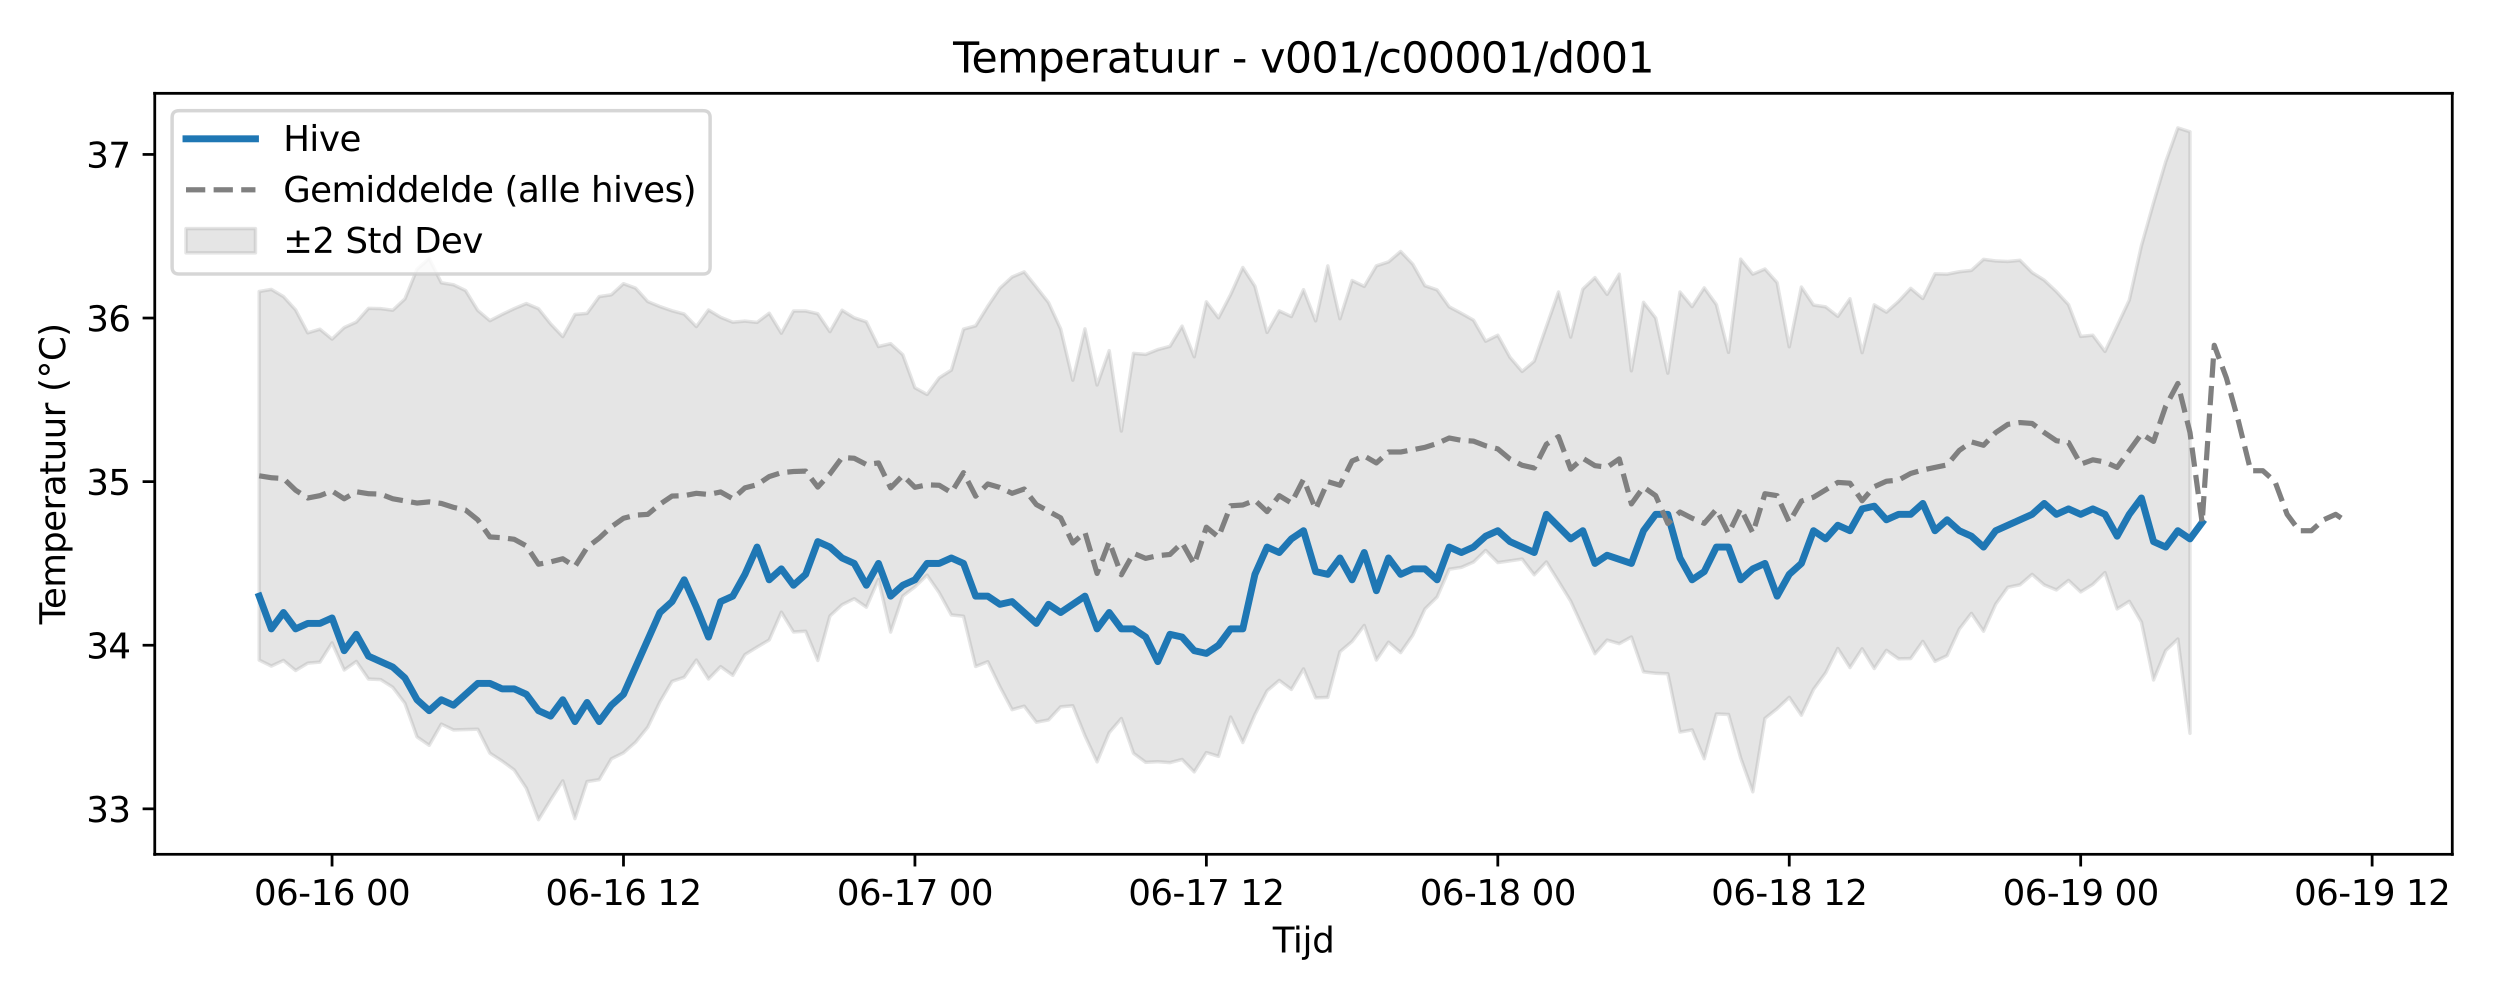 <?xml version="1.0" encoding="utf-8" standalone="no"?>
<!DOCTYPE svg PUBLIC "-//W3C//DTD SVG 1.1//EN"
  "http://www.w3.org/Graphics/SVG/1.1/DTD/svg11.dtd">
<svg xmlns:xlink="http://www.w3.org/1999/xlink" width="720pt" height="288pt" viewBox="0 0 720 288" xmlns="http://www.w3.org/2000/svg" version="1.1">
 <defs>
  <style type="text/css">*{stroke-linejoin: round; stroke-linecap: butt}</style>
 </defs>
 <g id="figure_1">
  <g id="patch_1">
   <path d="M 0 288 
L 720 288 
L 720 0 
L 0 0 
z
" style="fill: #ffffff"/>
  </g>
  <g id="axes_1">
   <g id="patch_2">
    <path d="M 44.57 246.04 
L 706.255 246.04 
L 706.255 26.88 
L 44.57 26.88 
z
" style="fill: #ffffff"/>
   </g>
   <g id="FillBetweenPolyCollection_1">
    <defs>
     <path id="mdd80bb0aed" d="M 74.647 -204.05 
L 74.647 -97.895 
L 78.144 -96.166 
L 81.641 -97.788 
L 85.138 -94.895 
L 88.636 -97.01 
L 92.133 -97.31 
L 95.63 -102.858 
L 99.128 -95.04 
L 102.625 -97.495 
L 106.122 -92.43 
L 109.619 -92.279 
L 113.117 -90.057 
L 116.614 -85.454 
L 120.111 -75.773 
L 123.608 -73.343 
L 127.106 -79.457 
L 130.603 -77.776 
L 134.1 -77.888 
L 137.598 -77.985 
L 141.095 -71.079 
L 144.592 -68.821 
L 148.089 -66.255 
L 151.587 -60.978 
L 155.084 -51.922 
L 158.581 -57.633 
L 162.079 -63.104 
L 165.576 -52.229 
L 169.073 -62.911 
L 172.57 -63.464 
L 176.068 -69.454 
L 179.565 -71.188 
L 183.062 -74.269 
L 186.56 -78.582 
L 190.057 -85.854 
L 193.554 -91.781 
L 197.051 -92.946 
L 200.549 -97.903 
L 204.046 -92.446 
L 207.543 -96.011 
L 211.04 -93.497 
L 214.538 -99.465 
L 218.035 -101.631 
L 221.532 -103.698 
L 225.03 -111.699 
L 228.527 -105.991 
L 232.024 -106.204 
L 235.521 -97.79 
L 239.019 -110.584 
L 242.516 -113.836 
L 246.013 -115.562 
L 249.511 -113.134 
L 253.008 -121.144 
L 256.505 -105.965 
L 260.002 -116.323 
L 263.5 -118.984 
L 266.997 -122.35 
L 270.494 -117.296 
L 273.991 -110.89 
L 277.489 -110.528 
L 280.986 -96.05 
L 284.483 -97.424 
L 287.981 -90.213 
L 291.478 -83.617 
L 294.975 -84.62 
L 298.472 -80.007 
L 301.97 -80.655 
L 305.467 -84.431 
L 308.964 -84.738 
L 312.462 -76.118 
L 315.959 -68.577 
L 319.456 -77.007 
L 322.953 -81.068 
L 326.451 -71.059 
L 329.948 -68.45 
L 333.445 -68.63 
L 336.942 -68.365 
L 340.44 -69.277 
L 343.937 -65.693 
L 347.434 -71.253 
L 350.932 -70.174 
L 354.429 -81.484 
L 357.926 -74.155 
L 361.423 -82.25 
L 364.921 -89.048 
L 368.418 -92.042 
L 371.915 -89.441 
L 375.413 -95.351 
L 378.91 -87.024 
L 382.407 -87.152 
L 385.904 -100.289 
L 389.402 -103.258 
L 392.899 -107.873 
L 396.396 -97.907 
L 399.894 -103.053 
L 403.391 -100.043 
L 406.888 -105.077 
L 410.385 -112.617 
L 413.883 -116.047 
L 417.38 -124.074 
L 420.877 -124.601 
L 424.374 -126.127 
L 427.872 -129.49 
L 431.369 -125.969 
L 434.866 -126.474 
L 438.364 -126.981 
L 441.861 -122.456 
L 445.358 -126.159 
L 448.855 -120.579 
L 452.353 -114.89 
L 455.85 -107.301 
L 459.347 -99.723 
L 462.845 -103.654 
L 466.342 -102.623 
L 469.839 -104.555 
L 473.336 -94.506 
L 476.834 -94.09 
L 480.331 -93.967 
L 483.828 -77.174 
L 487.325 -77.79 
L 490.823 -69.475 
L 494.32 -82.376 
L 497.817 -82.233 
L 501.315 -69.724 
L 504.812 -59.954 
L 508.309 -81.096 
L 511.806 -83.89 
L 515.304 -87.165 
L 518.801 -82.025 
L 522.298 -89.455 
L 525.796 -94.241 
L 529.293 -101.241 
L 532.79 -95.729 
L 536.287 -101.15 
L 539.785 -95.456 
L 543.282 -100.703 
L 546.779 -98.262 
L 550.276 -98.332 
L 553.774 -103.283 
L 557.271 -97.525 
L 560.768 -99.179 
L 564.266 -106.788 
L 567.763 -111.343 
L 571.26 -106.208 
L 574.757 -113.999 
L 578.255 -118.864 
L 581.752 -119.57 
L 585.249 -122.579 
L 588.747 -119.539 
L 592.244 -118.104 
L 595.741 -120.842 
L 599.238 -117.523 
L 602.736 -119.689 
L 606.233 -123.096 
L 609.73 -112.624 
L 613.228 -114.817 
L 616.725 -108.846 
L 620.222 -92.158 
L 623.719 -100.633 
L 627.217 -103.962 
L 630.714 -76.802 
L 630.714 -250.048 
L 630.714 -250.048 
L 627.217 -251.158 
L 623.719 -241.399 
L 620.222 -229.588 
L 616.725 -217.218 
L 613.228 -201.563 
L 609.73 -194.123 
L 606.233 -186.792 
L 602.736 -191.455 
L 599.238 -191.108 
L 595.741 -200.249 
L 592.244 -204.034 
L 588.747 -207.31 
L 585.249 -209.506 
L 581.752 -213.039 
L 578.255 -212.698 
L 574.757 -212.851 
L 571.26 -213.313 
L 567.763 -210.123 
L 564.266 -209.741 
L 560.768 -209.049 
L 557.271 -209.132 
L 553.774 -202.028 
L 550.276 -204.96 
L 546.779 -201.216 
L 543.282 -198.101 
L 539.785 -200.208 
L 536.287 -186.436 
L 532.79 -201.953 
L 529.293 -196.89 
L 525.796 -199.628 
L 522.298 -200.15 
L 518.801 -205.337 
L 515.304 -188.119 
L 511.806 -206.613 
L 508.309 -210.529 
L 504.812 -209.047 
L 501.315 -213.375 
L 497.817 -186.506 
L 494.32 -200.274 
L 490.823 -205.098 
L 487.325 -199.699 
L 483.828 -203.905 
L 480.331 -180.531 
L 476.834 -196.412 
L 473.336 -200.933 
L 469.839 -181.199 
L 466.342 -209.044 
L 462.845 -203.228 
L 459.347 -208.056 
L 455.85 -204.741 
L 452.353 -190.915 
L 448.855 -203.915 
L 445.358 -193.96 
L 441.861 -183.977 
L 438.364 -181.022 
L 434.866 -185.119 
L 431.369 -191.457 
L 427.872 -189.731 
L 424.374 -195.787 
L 420.877 -197.761 
L 417.38 -199.635 
L 413.883 -204.52 
L 410.385 -205.707 
L 406.888 -211.901 
L 403.391 -215.589 
L 399.894 -212.578 
L 396.396 -211.443 
L 392.899 -205.515 
L 389.402 -207.213 
L 385.904 -196.197 
L 382.407 -211.428 
L 378.91 -195.588 
L 375.413 -204.575 
L 371.915 -196.836 
L 368.418 -198.461 
L 364.921 -192.256 
L 361.423 -205.561 
L 357.926 -210.963 
L 354.429 -203.185 
L 350.932 -196.471 
L 347.434 -201.077 
L 343.937 -185.247 
L 340.44 -194.078 
L 336.942 -188.259 
L 333.445 -187.321 
L 329.948 -185.93 
L 326.451 -186.238 
L 322.953 -163.851 
L 319.456 -187.021 
L 315.959 -177.128 
L 312.462 -193.295 
L 308.964 -178.504 
L 305.467 -193.283 
L 301.97 -200.874 
L 298.472 -205.335 
L 294.975 -209.697 
L 291.478 -208.232 
L 287.981 -205.002 
L 284.483 -199.81 
L 280.986 -194.154 
L 277.489 -193.212 
L 273.991 -181.408 
L 270.494 -179.19 
L 266.997 -174.398 
L 263.5 -176.324 
L 260.002 -185.847 
L 256.505 -189.025 
L 253.008 -188.205 
L 249.511 -195.318 
L 246.013 -196.48 
L 242.516 -198.654 
L 239.019 -192.483 
L 235.521 -197.649 
L 232.024 -198.434 
L 228.527 -198.422 
L 225.03 -192.042 
L 221.532 -197.799 
L 218.035 -195.154 
L 214.538 -195.525 
L 211.04 -195.211 
L 207.543 -196.624 
L 204.046 -198.73 
L 200.549 -193.946 
L 197.051 -197.557 
L 193.554 -198.497 
L 190.057 -199.712 
L 186.56 -201.152 
L 183.062 -205.015 
L 179.565 -206.302 
L 176.068 -203.1 
L 172.57 -202.583 
L 169.073 -197.752 
L 165.576 -197.44 
L 162.079 -191.052 
L 158.581 -194.728 
L 155.084 -199.093 
L 151.587 -200.582 
L 148.089 -199.119 
L 144.592 -197.451 
L 141.095 -195.641 
L 137.598 -198.607 
L 134.1 -204.313 
L 130.603 -205.996 
L 127.106 -206.558 
L 123.608 -213.57 
L 120.111 -210.467 
L 116.614 -201.907 
L 113.117 -198.651 
L 109.619 -199.121 
L 106.122 -199.195 
L 102.625 -195.252 
L 99.128 -193.668 
L 95.63 -190.337 
L 92.133 -193.193 
L 88.636 -192.146 
L 85.138 -198.749 
L 81.641 -202.587 
L 78.144 -204.657 
L 74.647 -204.05 
z
" style="stroke: #808080; stroke-opacity: 0.2"/>
    </defs>
    <g clip-path="url(#p59f4417726)">
     <use xlink:href="#mdd80bb0aed" x="0" y="288" style="fill: #808080; fill-opacity: 0.2; stroke: #808080; stroke-opacity: 0.2"/>
    </g>
   </g>
   <g id="matplotlib.axis_1">
    <g id="xtick_1">
     <g id="line2d_1">
      <defs>
       <path id="mb3bd79bd5a" d="M 0 0 
L 0 3.5 
" style="stroke: #000000; stroke-width: 0.8"/>
      </defs>
      <g>
       <use xlink:href="#mb3bd79bd5a" x="95.63" y="246.04" style="stroke: #000000; stroke-width: 0.8"/>
      </g>
     </g>
     <g id="text_1">
      <!-- 06-16 00 -->
      <g transform="translate(73.15 260.638) scale(0.1 -0.1)">
       <defs>
        <path id="DejaVuSans-30" d="M 2034 4250 
Q 1547 4250 1301 3770 
Q 1056 3291 1056 2328 
Q 1056 1369 1301 889 
Q 1547 409 2034 409 
Q 2525 409 2770 889 
Q 3016 1369 3016 2328 
Q 3016 3291 2770 3770 
Q 2525 4250 2034 4250 
z
M 2034 4750 
Q 2819 4750 3233 4129 
Q 3647 3509 3647 2328 
Q 3647 1150 3233 529 
Q 2819 -91 2034 -91 
Q 1250 -91 836 529 
Q 422 1150 422 2328 
Q 422 3509 836 4129 
Q 1250 4750 2034 4750 
z
" transform="scale(0.016)"/>
        <path id="DejaVuSans-36" d="M 2113 2584 
Q 1688 2584 1439 2293 
Q 1191 2003 1191 1497 
Q 1191 994 1439 701 
Q 1688 409 2113 409 
Q 2538 409 2786 701 
Q 3034 994 3034 1497 
Q 3034 2003 2786 2293 
Q 2538 2584 2113 2584 
z
M 3366 4563 
L 3366 3988 
Q 3128 4100 2886 4159 
Q 2644 4219 2406 4219 
Q 1781 4219 1451 3797 
Q 1122 3375 1075 2522 
Q 1259 2794 1537 2939 
Q 1816 3084 2150 3084 
Q 2853 3084 3261 2657 
Q 3669 2231 3669 1497 
Q 3669 778 3244 343 
Q 2819 -91 2113 -91 
Q 1303 -91 875 529 
Q 447 1150 447 2328 
Q 447 3434 972 4092 
Q 1497 4750 2381 4750 
Q 2619 4750 2861 4703 
Q 3103 4656 3366 4563 
z
" transform="scale(0.016)"/>
        <path id="DejaVuSans-2d" d="M 313 2009 
L 1997 2009 
L 1997 1497 
L 313 1497 
L 313 2009 
z
" transform="scale(0.016)"/>
        <path id="DejaVuSans-31" d="M 794 531 
L 1825 531 
L 1825 4091 
L 703 3866 
L 703 4441 
L 1819 4666 
L 2450 4666 
L 2450 531 
L 3481 531 
L 3481 0 
L 794 0 
L 794 531 
z
" transform="scale(0.016)"/>
        <path id="DejaVuSans-20" transform="scale(0.016)"/>
       </defs>
       <use xlink:href="#DejaVuSans-30"/>
       <use xlink:href="#DejaVuSans-36" transform="translate(63.623 0)"/>
       <use xlink:href="#DejaVuSans-2d" transform="translate(127.246 0)"/>
       <use xlink:href="#DejaVuSans-31" transform="translate(163.33 0)"/>
       <use xlink:href="#DejaVuSans-36" transform="translate(226.953 0)"/>
       <use xlink:href="#DejaVuSans-20" transform="translate(290.576 0)"/>
       <use xlink:href="#DejaVuSans-30" transform="translate(322.363 0)"/>
       <use xlink:href="#DejaVuSans-30" transform="translate(385.986 0)"/>
      </g>
     </g>
    </g>
    <g id="xtick_2">
     <g id="line2d_2">
      <g>
       <use xlink:href="#mb3bd79bd5a" x="179.565" y="246.04" style="stroke: #000000; stroke-width: 0.8"/>
      </g>
     </g>
     <g id="text_2">
      <!-- 06-16 12 -->
      <g transform="translate(157.084 260.638) scale(0.1 -0.1)">
       <defs>
        <path id="DejaVuSans-32" d="M 1228 531 
L 3431 531 
L 3431 0 
L 469 0 
L 469 531 
Q 828 903 1448 1529 
Q 2069 2156 2228 2338 
Q 2531 2678 2651 2914 
Q 2772 3150 2772 3378 
Q 2772 3750 2511 3984 
Q 2250 4219 1831 4219 
Q 1534 4219 1204 4116 
Q 875 4013 500 3803 
L 500 4441 
Q 881 4594 1212 4672 
Q 1544 4750 1819 4750 
Q 2544 4750 2975 4387 
Q 3406 4025 3406 3419 
Q 3406 3131 3298 2873 
Q 3191 2616 2906 2266 
Q 2828 2175 2409 1742 
Q 1991 1309 1228 531 
z
" transform="scale(0.016)"/>
       </defs>
       <use xlink:href="#DejaVuSans-30"/>
       <use xlink:href="#DejaVuSans-36" transform="translate(63.623 0)"/>
       <use xlink:href="#DejaVuSans-2d" transform="translate(127.246 0)"/>
       <use xlink:href="#DejaVuSans-31" transform="translate(163.33 0)"/>
       <use xlink:href="#DejaVuSans-36" transform="translate(226.953 0)"/>
       <use xlink:href="#DejaVuSans-20" transform="translate(290.576 0)"/>
       <use xlink:href="#DejaVuSans-31" transform="translate(322.363 0)"/>
       <use xlink:href="#DejaVuSans-32" transform="translate(385.986 0)"/>
      </g>
     </g>
    </g>
    <g id="xtick_3">
     <g id="line2d_3">
      <g>
       <use xlink:href="#mb3bd79bd5a" x="263.5" y="246.04" style="stroke: #000000; stroke-width: 0.8"/>
      </g>
     </g>
     <g id="text_3">
      <!-- 06-17 00 -->
      <g transform="translate(241.019 260.638) scale(0.1 -0.1)">
       <defs>
        <path id="DejaVuSans-37" d="M 525 4666 
L 3525 4666 
L 3525 4397 
L 1831 0 
L 1172 0 
L 2766 4134 
L 525 4134 
L 525 4666 
z
" transform="scale(0.016)"/>
       </defs>
       <use xlink:href="#DejaVuSans-30"/>
       <use xlink:href="#DejaVuSans-36" transform="translate(63.623 0)"/>
       <use xlink:href="#DejaVuSans-2d" transform="translate(127.246 0)"/>
       <use xlink:href="#DejaVuSans-31" transform="translate(163.33 0)"/>
       <use xlink:href="#DejaVuSans-37" transform="translate(226.953 0)"/>
       <use xlink:href="#DejaVuSans-20" transform="translate(290.576 0)"/>
       <use xlink:href="#DejaVuSans-30" transform="translate(322.363 0)"/>
       <use xlink:href="#DejaVuSans-30" transform="translate(385.986 0)"/>
      </g>
     </g>
    </g>
    <g id="xtick_4">
     <g id="line2d_4">
      <g>
       <use xlink:href="#mb3bd79bd5a" x="347.434" y="246.04" style="stroke: #000000; stroke-width: 0.8"/>
      </g>
     </g>
     <g id="text_4">
      <!-- 06-17 12 -->
      <g transform="translate(324.954 260.638) scale(0.1 -0.1)">
       <use xlink:href="#DejaVuSans-30"/>
       <use xlink:href="#DejaVuSans-36" transform="translate(63.623 0)"/>
       <use xlink:href="#DejaVuSans-2d" transform="translate(127.246 0)"/>
       <use xlink:href="#DejaVuSans-31" transform="translate(163.33 0)"/>
       <use xlink:href="#DejaVuSans-37" transform="translate(226.953 0)"/>
       <use xlink:href="#DejaVuSans-20" transform="translate(290.576 0)"/>
       <use xlink:href="#DejaVuSans-31" transform="translate(322.363 0)"/>
       <use xlink:href="#DejaVuSans-32" transform="translate(385.986 0)"/>
      </g>
     </g>
    </g>
    <g id="xtick_5">
     <g id="line2d_5">
      <g>
       <use xlink:href="#mb3bd79bd5a" x="431.369" y="246.04" style="stroke: #000000; stroke-width: 0.8"/>
      </g>
     </g>
     <g id="text_5">
      <!-- 06-18 00 -->
      <g transform="translate(408.889 260.638) scale(0.1 -0.1)">
       <defs>
        <path id="DejaVuSans-38" d="M 2034 2216 
Q 1584 2216 1326 1975 
Q 1069 1734 1069 1313 
Q 1069 891 1326 650 
Q 1584 409 2034 409 
Q 2484 409 2743 651 
Q 3003 894 3003 1313 
Q 3003 1734 2745 1975 
Q 2488 2216 2034 2216 
z
M 1403 2484 
Q 997 2584 770 2862 
Q 544 3141 544 3541 
Q 544 4100 942 4425 
Q 1341 4750 2034 4750 
Q 2731 4750 3128 4425 
Q 3525 4100 3525 3541 
Q 3525 3141 3298 2862 
Q 3072 2584 2669 2484 
Q 3125 2378 3379 2068 
Q 3634 1759 3634 1313 
Q 3634 634 3220 271 
Q 2806 -91 2034 -91 
Q 1263 -91 848 271 
Q 434 634 434 1313 
Q 434 1759 690 2068 
Q 947 2378 1403 2484 
z
M 1172 3481 
Q 1172 3119 1398 2916 
Q 1625 2713 2034 2713 
Q 2441 2713 2670 2916 
Q 2900 3119 2900 3481 
Q 2900 3844 2670 4047 
Q 2441 4250 2034 4250 
Q 1625 4250 1398 4047 
Q 1172 3844 1172 3481 
z
" transform="scale(0.016)"/>
       </defs>
       <use xlink:href="#DejaVuSans-30"/>
       <use xlink:href="#DejaVuSans-36" transform="translate(63.623 0)"/>
       <use xlink:href="#DejaVuSans-2d" transform="translate(127.246 0)"/>
       <use xlink:href="#DejaVuSans-31" transform="translate(163.33 0)"/>
       <use xlink:href="#DejaVuSans-38" transform="translate(226.953 0)"/>
       <use xlink:href="#DejaVuSans-20" transform="translate(290.576 0)"/>
       <use xlink:href="#DejaVuSans-30" transform="translate(322.363 0)"/>
       <use xlink:href="#DejaVuSans-30" transform="translate(385.986 0)"/>
      </g>
     </g>
    </g>
    <g id="xtick_6">
     <g id="line2d_6">
      <g>
       <use xlink:href="#mb3bd79bd5a" x="515.304" y="246.04" style="stroke: #000000; stroke-width: 0.8"/>
      </g>
     </g>
     <g id="text_6">
      <!-- 06-18 12 -->
      <g transform="translate(492.823 260.638) scale(0.1 -0.1)">
       <use xlink:href="#DejaVuSans-30"/>
       <use xlink:href="#DejaVuSans-36" transform="translate(63.623 0)"/>
       <use xlink:href="#DejaVuSans-2d" transform="translate(127.246 0)"/>
       <use xlink:href="#DejaVuSans-31" transform="translate(163.33 0)"/>
       <use xlink:href="#DejaVuSans-38" transform="translate(226.953 0)"/>
       <use xlink:href="#DejaVuSans-20" transform="translate(290.576 0)"/>
       <use xlink:href="#DejaVuSans-31" transform="translate(322.363 0)"/>
       <use xlink:href="#DejaVuSans-32" transform="translate(385.986 0)"/>
      </g>
     </g>
    </g>
    <g id="xtick_7">
     <g id="line2d_7">
      <g>
       <use xlink:href="#mb3bd79bd5a" x="599.238" y="246.04" style="stroke: #000000; stroke-width: 0.8"/>
      </g>
     </g>
     <g id="text_7">
      <!-- 06-19 00 -->
      <g transform="translate(576.758 260.638) scale(0.1 -0.1)">
       <defs>
        <path id="DejaVuSans-39" d="M 703 97 
L 703 672 
Q 941 559 1184 500 
Q 1428 441 1663 441 
Q 2288 441 2617 861 
Q 2947 1281 2994 2138 
Q 2813 1869 2534 1725 
Q 2256 1581 1919 1581 
Q 1219 1581 811 2004 
Q 403 2428 403 3163 
Q 403 3881 828 4315 
Q 1253 4750 1959 4750 
Q 2769 4750 3195 4129 
Q 3622 3509 3622 2328 
Q 3622 1225 3098 567 
Q 2575 -91 1691 -91 
Q 1453 -91 1209 -44 
Q 966 3 703 97 
z
M 1959 2075 
Q 2384 2075 2632 2365 
Q 2881 2656 2881 3163 
Q 2881 3666 2632 3958 
Q 2384 4250 1959 4250 
Q 1534 4250 1286 3958 
Q 1038 3666 1038 3163 
Q 1038 2656 1286 2365 
Q 1534 2075 1959 2075 
z
" transform="scale(0.016)"/>
       </defs>
       <use xlink:href="#DejaVuSans-30"/>
       <use xlink:href="#DejaVuSans-36" transform="translate(63.623 0)"/>
       <use xlink:href="#DejaVuSans-2d" transform="translate(127.246 0)"/>
       <use xlink:href="#DejaVuSans-31" transform="translate(163.33 0)"/>
       <use xlink:href="#DejaVuSans-39" transform="translate(226.953 0)"/>
       <use xlink:href="#DejaVuSans-20" transform="translate(290.576 0)"/>
       <use xlink:href="#DejaVuSans-30" transform="translate(322.363 0)"/>
       <use xlink:href="#DejaVuSans-30" transform="translate(385.986 0)"/>
      </g>
     </g>
    </g>
    <g id="xtick_8">
     <g id="line2d_8">
      <g>
       <use xlink:href="#mb3bd79bd5a" x="683.173" y="246.04" style="stroke: #000000; stroke-width: 0.8"/>
      </g>
     </g>
     <g id="text_8">
      <!-- 06-19 12 -->
      <g transform="translate(660.693 260.638) scale(0.1 -0.1)">
       <use xlink:href="#DejaVuSans-30"/>
       <use xlink:href="#DejaVuSans-36" transform="translate(63.623 0)"/>
       <use xlink:href="#DejaVuSans-2d" transform="translate(127.246 0)"/>
       <use xlink:href="#DejaVuSans-31" transform="translate(163.33 0)"/>
       <use xlink:href="#DejaVuSans-39" transform="translate(226.953 0)"/>
       <use xlink:href="#DejaVuSans-20" transform="translate(290.576 0)"/>
       <use xlink:href="#DejaVuSans-31" transform="translate(322.363 0)"/>
       <use xlink:href="#DejaVuSans-32" transform="translate(385.986 0)"/>
      </g>
     </g>
    </g>
    <g id="text_9">
     <!-- Tijd -->
     <g transform="translate(366.563 274.317) scale(0.1 -0.1)">
      <defs>
       <path id="DejaVuSans-54" d="M -19 4666 
L 3928 4666 
L 3928 4134 
L 2272 4134 
L 2272 0 
L 1638 0 
L 1638 4134 
L -19 4134 
L -19 4666 
z
" transform="scale(0.016)"/>
       <path id="DejaVuSans-69" d="M 603 3500 
L 1178 3500 
L 1178 0 
L 603 0 
L 603 3500 
z
M 603 4863 
L 1178 4863 
L 1178 4134 
L 603 4134 
L 603 4863 
z
" transform="scale(0.016)"/>
       <path id="DejaVuSans-6a" d="M 603 3500 
L 1178 3500 
L 1178 -63 
Q 1178 -731 923 -1031 
Q 669 -1331 103 -1331 
L -116 -1331 
L -116 -844 
L 38 -844 
Q 366 -844 484 -692 
Q 603 -541 603 -63 
L 603 3500 
z
M 603 4863 
L 1178 4863 
L 1178 4134 
L 603 4134 
L 603 4863 
z
" transform="scale(0.016)"/>
       <path id="DejaVuSans-64" d="M 2906 2969 
L 2906 4863 
L 3481 4863 
L 3481 0 
L 2906 0 
L 2906 525 
Q 2725 213 2448 61 
Q 2172 -91 1784 -91 
Q 1150 -91 751 415 
Q 353 922 353 1747 
Q 353 2572 751 3078 
Q 1150 3584 1784 3584 
Q 2172 3584 2448 3432 
Q 2725 3281 2906 2969 
z
M 947 1747 
Q 947 1113 1208 752 
Q 1469 391 1925 391 
Q 2381 391 2643 752 
Q 2906 1113 2906 1747 
Q 2906 2381 2643 2742 
Q 2381 3103 1925 3103 
Q 1469 3103 1208 2742 
Q 947 2381 947 1747 
z
" transform="scale(0.016)"/>
      </defs>
      <use xlink:href="#DejaVuSans-54"/>
      <use xlink:href="#DejaVuSans-69" transform="translate(57.959 0)"/>
      <use xlink:href="#DejaVuSans-6a" transform="translate(85.742 0)"/>
      <use xlink:href="#DejaVuSans-64" transform="translate(113.525 0)"/>
     </g>
    </g>
   </g>
   <g id="matplotlib.axis_2">
    <g id="ytick_1">
     <g id="line2d_9">
      <defs>
       <path id="m4764301c9f" d="M 0 0 
L -3.5 0 
" style="stroke: #000000; stroke-width: 0.8"/>
      </defs>
      <g>
       <use xlink:href="#m4764301c9f" x="44.57" y="232.943" style="stroke: #000000; stroke-width: 0.8"/>
      </g>
     </g>
     <g id="text_10">
      <!-- 33 -->
      <g transform="translate(24.845 236.742) scale(0.1 -0.1)">
       <defs>
        <path id="DejaVuSans-33" d="M 2597 2516 
Q 3050 2419 3304 2112 
Q 3559 1806 3559 1356 
Q 3559 666 3084 287 
Q 2609 -91 1734 -91 
Q 1441 -91 1130 -33 
Q 819 25 488 141 
L 488 750 
Q 750 597 1062 519 
Q 1375 441 1716 441 
Q 2309 441 2620 675 
Q 2931 909 2931 1356 
Q 2931 1769 2642 2001 
Q 2353 2234 1838 2234 
L 1294 2234 
L 1294 2753 
L 1863 2753 
Q 2328 2753 2575 2939 
Q 2822 3125 2822 3475 
Q 2822 3834 2567 4026 
Q 2313 4219 1838 4219 
Q 1578 4219 1281 4162 
Q 984 4106 628 3988 
L 628 4550 
Q 988 4650 1302 4700 
Q 1616 4750 1894 4750 
Q 2613 4750 3031 4423 
Q 3450 4097 3450 3541 
Q 3450 3153 3228 2886 
Q 3006 2619 2597 2516 
z
" transform="scale(0.016)"/>
       </defs>
       <use xlink:href="#DejaVuSans-33"/>
       <use xlink:href="#DejaVuSans-33" transform="translate(63.623 0)"/>
      </g>
     </g>
    </g>
    <g id="ytick_2">
     <g id="line2d_10">
      <g>
       <use xlink:href="#m4764301c9f" x="44.57" y="185.827" style="stroke: #000000; stroke-width: 0.8"/>
      </g>
     </g>
     <g id="text_11">
      <!-- 34 -->
      <g transform="translate(24.845 189.626) scale(0.1 -0.1)">
       <defs>
        <path id="DejaVuSans-34" d="M 2419 4116 
L 825 1625 
L 2419 1625 
L 2419 4116 
z
M 2253 4666 
L 3047 4666 
L 3047 1625 
L 3713 1625 
L 3713 1100 
L 3047 1100 
L 3047 0 
L 2419 0 
L 2419 1100 
L 313 1100 
L 313 1709 
L 2253 4666 
z
" transform="scale(0.016)"/>
       </defs>
       <use xlink:href="#DejaVuSans-33"/>
       <use xlink:href="#DejaVuSans-34" transform="translate(63.623 0)"/>
      </g>
     </g>
    </g>
    <g id="ytick_3">
     <g id="line2d_11">
      <g>
       <use xlink:href="#m4764301c9f" x="44.57" y="138.71" style="stroke: #000000; stroke-width: 0.8"/>
      </g>
     </g>
     <g id="text_12">
      <!-- 35 -->
      <g transform="translate(24.845 142.509) scale(0.1 -0.1)">
       <defs>
        <path id="DejaVuSans-35" d="M 691 4666 
L 3169 4666 
L 3169 4134 
L 1269 4134 
L 1269 2991 
Q 1406 3038 1543 3061 
Q 1681 3084 1819 3084 
Q 2600 3084 3056 2656 
Q 3513 2228 3513 1497 
Q 3513 744 3044 326 
Q 2575 -91 1722 -91 
Q 1428 -91 1123 -41 
Q 819 9 494 109 
L 494 744 
Q 775 591 1075 516 
Q 1375 441 1709 441 
Q 2250 441 2565 725 
Q 2881 1009 2881 1497 
Q 2881 1984 2565 2268 
Q 2250 2553 1709 2553 
Q 1456 2553 1204 2497 
Q 953 2441 691 2322 
L 691 4666 
z
" transform="scale(0.016)"/>
       </defs>
       <use xlink:href="#DejaVuSans-33"/>
       <use xlink:href="#DejaVuSans-35" transform="translate(63.623 0)"/>
      </g>
     </g>
    </g>
    <g id="ytick_4">
     <g id="line2d_12">
      <g>
       <use xlink:href="#m4764301c9f" x="44.57" y="91.594" style="stroke: #000000; stroke-width: 0.8"/>
      </g>
     </g>
     <g id="text_13">
      <!-- 36 -->
      <g transform="translate(24.845 95.393) scale(0.1 -0.1)">
       <use xlink:href="#DejaVuSans-33"/>
       <use xlink:href="#DejaVuSans-36" transform="translate(63.623 0)"/>
      </g>
     </g>
    </g>
    <g id="ytick_5">
     <g id="line2d_13">
      <g>
       <use xlink:href="#m4764301c9f" x="44.57" y="44.477" style="stroke: #000000; stroke-width: 0.8"/>
      </g>
     </g>
     <g id="text_14">
      <!-- 37 -->
      <g transform="translate(24.845 48.276) scale(0.1 -0.1)">
       <use xlink:href="#DejaVuSans-33"/>
       <use xlink:href="#DejaVuSans-37" transform="translate(63.623 0)"/>
      </g>
     </g>
    </g>
    <g id="text_15">
     <!-- Temperatuur (°C) -->
     <g transform="translate(18.765 179.816) rotate(-90) scale(0.1 -0.1)">
      <defs>
       <path id="DejaVuSans-65" d="M 3597 1894 
L 3597 1613 
L 953 1613 
Q 991 1019 1311 708 
Q 1631 397 2203 397 
Q 2534 397 2845 478 
Q 3156 559 3463 722 
L 3463 178 
Q 3153 47 2828 -22 
Q 2503 -91 2169 -91 
Q 1331 -91 842 396 
Q 353 884 353 1716 
Q 353 2575 817 3079 
Q 1281 3584 2069 3584 
Q 2775 3584 3186 3129 
Q 3597 2675 3597 1894 
z
M 3022 2063 
Q 3016 2534 2758 2815 
Q 2500 3097 2075 3097 
Q 1594 3097 1305 2825 
Q 1016 2553 972 2059 
L 3022 2063 
z
" transform="scale(0.016)"/>
       <path id="DejaVuSans-6d" d="M 3328 2828 
Q 3544 3216 3844 3400 
Q 4144 3584 4550 3584 
Q 5097 3584 5394 3201 
Q 5691 2819 5691 2113 
L 5691 0 
L 5113 0 
L 5113 2094 
Q 5113 2597 4934 2840 
Q 4756 3084 4391 3084 
Q 3944 3084 3684 2787 
Q 3425 2491 3425 1978 
L 3425 0 
L 2847 0 
L 2847 2094 
Q 2847 2600 2669 2842 
Q 2491 3084 2119 3084 
Q 1678 3084 1418 2786 
Q 1159 2488 1159 1978 
L 1159 0 
L 581 0 
L 581 3500 
L 1159 3500 
L 1159 2956 
Q 1356 3278 1631 3431 
Q 1906 3584 2284 3584 
Q 2666 3584 2933 3390 
Q 3200 3197 3328 2828 
z
" transform="scale(0.016)"/>
       <path id="DejaVuSans-70" d="M 1159 525 
L 1159 -1331 
L 581 -1331 
L 581 3500 
L 1159 3500 
L 1159 2969 
Q 1341 3281 1617 3432 
Q 1894 3584 2278 3584 
Q 2916 3584 3314 3078 
Q 3713 2572 3713 1747 
Q 3713 922 3314 415 
Q 2916 -91 2278 -91 
Q 1894 -91 1617 61 
Q 1341 213 1159 525 
z
M 3116 1747 
Q 3116 2381 2855 2742 
Q 2594 3103 2138 3103 
Q 1681 3103 1420 2742 
Q 1159 2381 1159 1747 
Q 1159 1113 1420 752 
Q 1681 391 2138 391 
Q 2594 391 2855 752 
Q 3116 1113 3116 1747 
z
" transform="scale(0.016)"/>
       <path id="DejaVuSans-72" d="M 2631 2963 
Q 2534 3019 2420 3045 
Q 2306 3072 2169 3072 
Q 1681 3072 1420 2755 
Q 1159 2438 1159 1844 
L 1159 0 
L 581 0 
L 581 3500 
L 1159 3500 
L 1159 2956 
Q 1341 3275 1631 3429 
Q 1922 3584 2338 3584 
Q 2397 3584 2469 3576 
Q 2541 3569 2628 3553 
L 2631 2963 
z
" transform="scale(0.016)"/>
       <path id="DejaVuSans-61" d="M 2194 1759 
Q 1497 1759 1228 1600 
Q 959 1441 959 1056 
Q 959 750 1161 570 
Q 1363 391 1709 391 
Q 2188 391 2477 730 
Q 2766 1069 2766 1631 
L 2766 1759 
L 2194 1759 
z
M 3341 1997 
L 3341 0 
L 2766 0 
L 2766 531 
Q 2569 213 2275 61 
Q 1981 -91 1556 -91 
Q 1019 -91 701 211 
Q 384 513 384 1019 
Q 384 1609 779 1909 
Q 1175 2209 1959 2209 
L 2766 2209 
L 2766 2266 
Q 2766 2663 2505 2880 
Q 2244 3097 1772 3097 
Q 1472 3097 1187 3025 
Q 903 2953 641 2809 
L 641 3341 
Q 956 3463 1253 3523 
Q 1550 3584 1831 3584 
Q 2591 3584 2966 3190 
Q 3341 2797 3341 1997 
z
" transform="scale(0.016)"/>
       <path id="DejaVuSans-74" d="M 1172 4494 
L 1172 3500 
L 2356 3500 
L 2356 3053 
L 1172 3053 
L 1172 1153 
Q 1172 725 1289 603 
Q 1406 481 1766 481 
L 2356 481 
L 2356 0 
L 1766 0 
Q 1100 0 847 248 
Q 594 497 594 1153 
L 594 3053 
L 172 3053 
L 172 3500 
L 594 3500 
L 594 4494 
L 1172 4494 
z
" transform="scale(0.016)"/>
       <path id="DejaVuSans-75" d="M 544 1381 
L 544 3500 
L 1119 3500 
L 1119 1403 
Q 1119 906 1312 657 
Q 1506 409 1894 409 
Q 2359 409 2629 706 
Q 2900 1003 2900 1516 
L 2900 3500 
L 3475 3500 
L 3475 0 
L 2900 0 
L 2900 538 
Q 2691 219 2414 64 
Q 2138 -91 1772 -91 
Q 1169 -91 856 284 
Q 544 659 544 1381 
z
M 1991 3584 
L 1991 3584 
z
" transform="scale(0.016)"/>
       <path id="DejaVuSans-28" d="M 1984 4856 
Q 1566 4138 1362 3434 
Q 1159 2731 1159 2009 
Q 1159 1288 1364 580 
Q 1569 -128 1984 -844 
L 1484 -844 
Q 1016 -109 783 600 
Q 550 1309 550 2009 
Q 550 2706 781 3412 
Q 1013 4119 1484 4856 
L 1984 4856 
z
" transform="scale(0.016)"/>
       <path id="DejaVuSans-b0" d="M 1600 4347 
Q 1350 4347 1178 4173 
Q 1006 4000 1006 3750 
Q 1006 3503 1178 3333 
Q 1350 3163 1600 3163 
Q 1850 3163 2022 3333 
Q 2194 3503 2194 3750 
Q 2194 3997 2020 4172 
Q 1847 4347 1600 4347 
z
M 1600 4750 
Q 1800 4750 1984 4673 
Q 2169 4597 2303 4453 
Q 2447 4313 2519 4134 
Q 2591 3956 2591 3750 
Q 2591 3338 2302 3052 
Q 2013 2766 1594 2766 
Q 1172 2766 890 3047 
Q 609 3328 609 3750 
Q 609 4169 896 4459 
Q 1184 4750 1600 4750 
z
" transform="scale(0.016)"/>
       <path id="DejaVuSans-43" d="M 4122 4306 
L 4122 3641 
Q 3803 3938 3442 4084 
Q 3081 4231 2675 4231 
Q 1875 4231 1450 3742 
Q 1025 3253 1025 2328 
Q 1025 1406 1450 917 
Q 1875 428 2675 428 
Q 3081 428 3442 575 
Q 3803 722 4122 1019 
L 4122 359 
Q 3791 134 3420 21 
Q 3050 -91 2638 -91 
Q 1578 -91 968 557 
Q 359 1206 359 2328 
Q 359 3453 968 4101 
Q 1578 4750 2638 4750 
Q 3056 4750 3426 4639 
Q 3797 4528 4122 4306 
z
" transform="scale(0.016)"/>
       <path id="DejaVuSans-29" d="M 513 4856 
L 1013 4856 
Q 1481 4119 1714 3412 
Q 1947 2706 1947 2009 
Q 1947 1309 1714 600 
Q 1481 -109 1013 -844 
L 513 -844 
Q 928 -128 1133 580 
Q 1338 1288 1338 2009 
Q 1338 2731 1133 3434 
Q 928 4138 513 4856 
z
" transform="scale(0.016)"/>
      </defs>
      <use xlink:href="#DejaVuSans-54"/>
      <use xlink:href="#DejaVuSans-65" transform="translate(44.084 0)"/>
      <use xlink:href="#DejaVuSans-6d" transform="translate(105.607 0)"/>
      <use xlink:href="#DejaVuSans-70" transform="translate(203.02 0)"/>
      <use xlink:href="#DejaVuSans-65" transform="translate(266.496 0)"/>
      <use xlink:href="#DejaVuSans-72" transform="translate(328.02 0)"/>
      <use xlink:href="#DejaVuSans-61" transform="translate(369.133 0)"/>
      <use xlink:href="#DejaVuSans-74" transform="translate(430.412 0)"/>
      <use xlink:href="#DejaVuSans-75" transform="translate(469.621 0)"/>
      <use xlink:href="#DejaVuSans-75" transform="translate(533 0)"/>
      <use xlink:href="#DejaVuSans-72" transform="translate(596.379 0)"/>
      <use xlink:href="#DejaVuSans-20" transform="translate(637.492 0)"/>
      <use xlink:href="#DejaVuSans-28" transform="translate(669.279 0)"/>
      <use xlink:href="#DejaVuSans-b0" transform="translate(708.293 0)"/>
      <use xlink:href="#DejaVuSans-43" transform="translate(758.293 0)"/>
      <use xlink:href="#DejaVuSans-29" transform="translate(828.117 0)"/>
     </g>
    </g>
   </g>
   <g id="line2d_14">
    <path d="M 74.647 171.692 
L 78.144 181.115 
L 81.641 176.403 
L 85.138 181.115 
L 88.636 179.544 
L 92.133 179.544 
L 95.63 177.974 
L 99.128 187.397 
L 102.625 182.685 
L 106.122 188.968 
L 113.117 192.109 
L 116.614 195.25 
L 120.111 201.532 
L 123.608 204.673 
L 127.106 201.532 
L 130.603 203.103 
L 137.598 196.82 
L 141.095 196.82 
L 144.592 198.391 
L 148.089 198.391 
L 151.587 199.961 
L 155.084 204.673 
L 158.581 206.244 
L 162.079 201.532 
L 165.576 207.814 
L 169.073 202.317 
L 172.57 207.814 
L 176.068 203.103 
L 179.565 199.961 
L 190.057 176.403 
L 193.554 173.262 
L 197.051 166.98 
L 200.549 174.833 
L 204.046 183.471 
L 207.543 173.262 
L 211.04 171.692 
L 214.538 165.409 
L 218.035 157.557 
L 221.532 166.98 
L 225.03 163.839 
L 228.527 168.55 
L 232.024 165.409 
L 235.521 155.986 
L 239.019 157.557 
L 242.516 160.698 
L 246.013 162.268 
L 249.511 168.55 
L 253.008 162.268 
L 256.505 171.692 
L 260.002 168.55 
L 263.5 166.98 
L 266.997 162.268 
L 270.494 162.268 
L 273.991 160.698 
L 277.489 162.268 
L 280.986 171.692 
L 284.483 171.692 
L 287.981 174.047 
L 291.478 173.262 
L 298.472 179.544 
L 301.97 174.047 
L 305.467 176.403 
L 312.462 171.692 
L 315.959 181.115 
L 319.456 176.403 
L 322.953 181.115 
L 326.451 181.115 
L 329.948 183.471 
L 333.445 190.538 
L 336.942 182.685 
L 340.44 183.471 
L 343.937 187.397 
L 347.434 188.182 
L 350.932 185.827 
L 354.429 181.115 
L 357.926 181.115 
L 361.423 165.409 
L 364.921 157.557 
L 368.418 159.127 
L 371.915 155.201 
L 375.413 152.845 
L 378.91 164.624 
L 382.407 165.409 
L 385.904 160.698 
L 389.402 166.98 
L 392.899 159.127 
L 396.396 170.121 
L 399.894 160.698 
L 403.391 165.409 
L 406.888 163.839 
L 410.385 163.839 
L 413.883 166.98 
L 417.38 157.557 
L 420.877 159.127 
L 424.374 157.557 
L 427.872 154.416 
L 431.369 152.845 
L 434.866 155.986 
L 441.861 159.127 
L 445.358 148.133 
L 452.353 155.201 
L 455.85 152.845 
L 459.347 162.268 
L 462.845 159.912 
L 469.839 162.268 
L 473.336 152.845 
L 476.834 148.133 
L 480.331 148.133 
L 483.828 160.698 
L 487.325 166.98 
L 490.823 164.624 
L 494.32 157.557 
L 497.817 157.557 
L 501.315 166.98 
L 504.812 163.839 
L 508.309 162.268 
L 511.806 171.692 
L 515.304 165.409 
L 518.801 162.268 
L 522.298 152.845 
L 525.796 155.201 
L 529.293 151.274 
L 532.79 152.845 
L 536.287 146.563 
L 539.785 145.778 
L 543.282 149.704 
L 546.779 148.133 
L 550.276 148.133 
L 553.774 144.992 
L 557.271 152.845 
L 560.768 149.704 
L 564.266 152.845 
L 567.763 154.416 
L 571.26 157.557 
L 574.757 152.845 
L 585.249 148.133 
L 588.747 144.992 
L 592.244 148.133 
L 595.741 146.563 
L 599.238 148.133 
L 602.736 146.563 
L 606.233 148.133 
L 609.73 154.416 
L 613.228 148.133 
L 616.725 143.422 
L 620.222 155.986 
L 623.719 157.557 
L 627.217 152.845 
L 630.714 155.201 
L 634.211 150.489 
L 634.211 150.489 
" clip-path="url(#p59f4417726)" style="fill: none; stroke: #1f77b4; stroke-width: 2; stroke-linecap: square"/>
   </g>
   <g id="line2d_15">
    <path d="M 74.647 137.027 
L 78.144 137.588 
L 81.641 137.813 
L 85.138 141.178 
L 88.636 143.422 
L 92.133 142.749 
L 95.63 141.402 
L 99.128 143.646 
L 102.625 141.627 
L 106.122 142.188 
L 109.619 142.3 
L 113.117 143.646 
L 120.111 144.88 
L 123.608 144.543 
L 127.106 144.992 
L 130.603 146.114 
L 134.1 146.899 
L 137.598 149.704 
L 141.095 154.64 
L 144.592 154.864 
L 148.089 155.313 
L 151.587 157.22 
L 155.084 162.493 
L 158.581 161.82 
L 162.079 160.922 
L 165.576 163.166 
L 169.073 157.669 
L 172.57 154.976 
L 176.068 151.723 
L 179.565 149.255 
L 183.062 148.358 
L 186.56 148.133 
L 190.057 145.217 
L 193.554 142.861 
L 197.051 142.749 
L 200.549 142.075 
L 204.046 142.412 
L 207.543 141.683 
L 211.04 143.646 
L 214.538 140.505 
L 218.035 139.607 
L 221.532 137.252 
L 225.03 136.13 
L 228.527 135.793 
L 232.024 135.681 
L 235.521 140.281 
L 239.019 136.466 
L 242.516 131.755 
L 246.013 131.979 
L 249.511 133.774 
L 253.008 133.325 
L 256.505 140.505 
L 260.002 136.915 
L 263.5 140.346 
L 266.997 139.626 
L 270.494 139.757 
L 273.991 141.851 
L 277.489 136.13 
L 280.986 142.898 
L 284.483 139.383 
L 287.981 140.393 
L 291.478 142.075 
L 294.975 140.841 
L 298.472 145.329 
L 305.467 149.143 
L 308.964 156.379 
L 312.462 153.294 
L 315.959 165.148 
L 319.456 155.986 
L 322.953 165.54 
L 326.451 159.352 
L 329.948 160.81 
L 333.445 160.025 
L 336.942 159.688 
L 340.44 156.323 
L 343.937 162.53 
L 347.434 151.835 
L 350.932 154.677 
L 354.429 145.665 
L 357.926 145.441 
L 361.423 144.095 
L 364.921 147.348 
L 368.418 142.749 
L 371.915 144.861 
L 375.413 138.037 
L 378.91 146.694 
L 382.407 138.71 
L 385.904 139.757 
L 389.402 132.764 
L 392.899 131.306 
L 396.396 133.325 
L 399.894 130.184 
L 403.391 130.184 
L 410.385 128.838 
L 413.883 127.716 
L 417.38 126.146 
L 420.877 126.819 
L 424.374 127.043 
L 427.872 128.389 
L 431.369 129.287 
L 434.866 132.203 
L 438.364 133.998 
L 441.861 134.784 
L 445.358 127.941 
L 448.855 125.753 
L 452.353 135.098 
L 455.85 131.979 
L 459.347 134.111 
L 462.845 134.559 
L 466.342 132.166 
L 469.839 145.123 
L 473.336 140.281 
L 476.834 142.749 
L 480.331 150.751 
L 483.828 147.46 
L 487.325 149.255 
L 490.823 150.714 
L 494.32 146.675 
L 497.817 153.63 
L 501.315 146.451 
L 504.812 153.499 
L 508.309 142.188 
L 511.806 142.749 
L 515.304 150.358 
L 518.801 144.319 
L 522.298 143.197 
L 529.293 138.934 
L 532.79 139.159 
L 536.287 144.207 
L 539.785 140.168 
L 543.282 138.598 
L 546.779 138.261 
L 550.276 136.354 
L 553.774 135.345 
L 560.768 133.886 
L 564.266 129.735 
L 567.763 127.267 
L 571.26 128.24 
L 574.757 124.575 
L 578.255 122.219 
L 581.752 121.696 
L 585.249 121.957 
L 588.747 124.575 
L 592.244 126.931 
L 595.741 127.454 
L 599.238 133.684 
L 602.736 132.428 
L 606.233 133.056 
L 609.73 134.627 
L 616.725 124.968 
L 620.222 127.127 
L 623.719 116.984 
L 627.217 110.44 
L 630.714 124.575 
L 634.211 150.489 
L 637.708 99.446 
L 641.206 108.87 
L 644.703 121.434 
L 648.2 135.569 
L 651.698 135.569 
L 655.195 138.71 
L 658.692 148.133 
L 662.189 152.845 
L 665.687 152.845 
L 669.184 149.704 
L 672.681 148.133 
L 676.179 150.489 
L 676.179 150.489 
" clip-path="url(#p59f4417726)" style="fill: none; stroke-dasharray: 5.55,2.4; stroke-dashoffset: 0; stroke: #808080; stroke-width: 1.5"/>
   </g>
   <g id="patch_3">
    <path d="M 44.57 246.04 
L 44.57 26.88 
" style="fill: none; stroke: #000000; stroke-width: 0.8; stroke-linejoin: miter; stroke-linecap: square"/>
   </g>
   <g id="patch_4">
    <path d="M 706.255 246.04 
L 706.255 26.88 
" style="fill: none; stroke: #000000; stroke-width: 0.8; stroke-linejoin: miter; stroke-linecap: square"/>
   </g>
   <g id="patch_5">
    <path d="M 44.57 246.04 
L 706.255 246.04 
" style="fill: none; stroke: #000000; stroke-width: 0.8; stroke-linejoin: miter; stroke-linecap: square"/>
   </g>
   <g id="patch_6">
    <path d="M 44.57 26.88 
L 706.255 26.88 
" style="fill: none; stroke: #000000; stroke-width: 0.8; stroke-linejoin: miter; stroke-linecap: square"/>
   </g>
   <g id="text_16">
    <!-- Temperatuur - v001/c00001/d001 -->
    <g transform="translate(274.491 20.88) scale(0.12 -0.12)">
     <defs>
      <path id="DejaVuSans-76" d="M 191 3500 
L 800 3500 
L 1894 563 
L 2988 3500 
L 3597 3500 
L 2284 0 
L 1503 0 
L 191 3500 
z
" transform="scale(0.016)"/>
      <path id="DejaVuSans-2f" d="M 1625 4666 
L 2156 4666 
L 531 -594 
L 0 -594 
L 1625 4666 
z
" transform="scale(0.016)"/>
      <path id="DejaVuSans-63" d="M 3122 3366 
L 3122 2828 
Q 2878 2963 2633 3030 
Q 2388 3097 2138 3097 
Q 1578 3097 1268 2742 
Q 959 2388 959 1747 
Q 959 1106 1268 751 
Q 1578 397 2138 397 
Q 2388 397 2633 464 
Q 2878 531 3122 666 
L 3122 134 
Q 2881 22 2623 -34 
Q 2366 -91 2075 -91 
Q 1284 -91 818 406 
Q 353 903 353 1747 
Q 353 2603 823 3093 
Q 1294 3584 2113 3584 
Q 2378 3584 2631 3529 
Q 2884 3475 3122 3366 
z
" transform="scale(0.016)"/>
     </defs>
     <use xlink:href="#DejaVuSans-54"/>
     <use xlink:href="#DejaVuSans-65" transform="translate(44.084 0)"/>
     <use xlink:href="#DejaVuSans-6d" transform="translate(105.607 0)"/>
     <use xlink:href="#DejaVuSans-70" transform="translate(203.02 0)"/>
     <use xlink:href="#DejaVuSans-65" transform="translate(266.496 0)"/>
     <use xlink:href="#DejaVuSans-72" transform="translate(328.02 0)"/>
     <use xlink:href="#DejaVuSans-61" transform="translate(369.133 0)"/>
     <use xlink:href="#DejaVuSans-74" transform="translate(430.412 0)"/>
     <use xlink:href="#DejaVuSans-75" transform="translate(469.621 0)"/>
     <use xlink:href="#DejaVuSans-75" transform="translate(533 0)"/>
     <use xlink:href="#DejaVuSans-72" transform="translate(596.379 0)"/>
     <use xlink:href="#DejaVuSans-20" transform="translate(637.492 0)"/>
     <use xlink:href="#DejaVuSans-2d" transform="translate(669.279 0)"/>
     <use xlink:href="#DejaVuSans-20" transform="translate(705.363 0)"/>
     <use xlink:href="#DejaVuSans-76" transform="translate(737.15 0)"/>
     <use xlink:href="#DejaVuSans-30" transform="translate(796.33 0)"/>
     <use xlink:href="#DejaVuSans-30" transform="translate(859.953 0)"/>
     <use xlink:href="#DejaVuSans-31" transform="translate(923.576 0)"/>
     <use xlink:href="#DejaVuSans-2f" transform="translate(987.199 0)"/>
     <use xlink:href="#DejaVuSans-63" transform="translate(1020.891 0)"/>
     <use xlink:href="#DejaVuSans-30" transform="translate(1075.871 0)"/>
     <use xlink:href="#DejaVuSans-30" transform="translate(1139.494 0)"/>
     <use xlink:href="#DejaVuSans-30" transform="translate(1203.117 0)"/>
     <use xlink:href="#DejaVuSans-30" transform="translate(1266.74 0)"/>
     <use xlink:href="#DejaVuSans-31" transform="translate(1330.363 0)"/>
     <use xlink:href="#DejaVuSans-2f" transform="translate(1393.986 0)"/>
     <use xlink:href="#DejaVuSans-64" transform="translate(1427.678 0)"/>
     <use xlink:href="#DejaVuSans-30" transform="translate(1491.154 0)"/>
     <use xlink:href="#DejaVuSans-30" transform="translate(1554.777 0)"/>
     <use xlink:href="#DejaVuSans-31" transform="translate(1618.4 0)"/>
    </g>
   </g>
   <g id="legend_1">
    <g id="patch_7">
     <path d="M 51.57 78.914 
L 202.514 78.914 
Q 204.514 78.914 204.514 76.914 
L 204.514 33.88 
Q 204.514 31.88 202.514 31.88 
L 51.57 31.88 
Q 49.57 31.88 49.57 33.88 
L 49.57 76.914 
Q 49.57 78.914 51.57 78.914 
z
" style="fill: #ffffff; opacity: 0.8; stroke: #cccccc; stroke-linejoin: miter"/>
    </g>
    <g id="line2d_16">
     <path d="M 53.57 39.978 
L 63.57 39.978 
L 73.57 39.978 
" style="fill: none; stroke: #1f77b4; stroke-width: 2; stroke-linecap: square"/>
    </g>
    <g id="text_17">
     <!-- Hive -->
     <g transform="translate(81.57 43.478) scale(0.1 -0.1)">
      <defs>
       <path id="DejaVuSans-48" d="M 628 4666 
L 1259 4666 
L 1259 2753 
L 3553 2753 
L 3553 4666 
L 4184 4666 
L 4184 0 
L 3553 0 
L 3553 2222 
L 1259 2222 
L 1259 0 
L 628 0 
L 628 4666 
z
" transform="scale(0.016)"/>
      </defs>
      <use xlink:href="#DejaVuSans-48"/>
      <use xlink:href="#DejaVuSans-69" transform="translate(75.195 0)"/>
      <use xlink:href="#DejaVuSans-76" transform="translate(102.979 0)"/>
      <use xlink:href="#DejaVuSans-65" transform="translate(162.158 0)"/>
     </g>
    </g>
    <g id="line2d_17">
     <path d="M 53.57 54.657 
L 63.57 54.657 
L 73.57 54.657 
" style="fill: none; stroke-dasharray: 5.55,2.4; stroke-dashoffset: 0; stroke: #808080; stroke-width: 1.5"/>
    </g>
    <g id="text_18">
     <!-- Gemiddelde (alle hives) -->
     <g transform="translate(81.57 58.157) scale(0.1 -0.1)">
      <defs>
       <path id="DejaVuSans-47" d="M 3809 666 
L 3809 1919 
L 2778 1919 
L 2778 2438 
L 4434 2438 
L 4434 434 
Q 4069 175 3628 42 
Q 3188 -91 2688 -91 
Q 1594 -91 976 548 
Q 359 1188 359 2328 
Q 359 3472 976 4111 
Q 1594 4750 2688 4750 
Q 3144 4750 3555 4637 
Q 3966 4525 4313 4306 
L 4313 3634 
Q 3963 3931 3569 4081 
Q 3175 4231 2741 4231 
Q 1884 4231 1454 3753 
Q 1025 3275 1025 2328 
Q 1025 1384 1454 906 
Q 1884 428 2741 428 
Q 3075 428 3337 486 
Q 3600 544 3809 666 
z
" transform="scale(0.016)"/>
       <path id="DejaVuSans-6c" d="M 603 4863 
L 1178 4863 
L 1178 0 
L 603 0 
L 603 4863 
z
" transform="scale(0.016)"/>
       <path id="DejaVuSans-68" d="M 3513 2113 
L 3513 0 
L 2938 0 
L 2938 2094 
Q 2938 2591 2744 2837 
Q 2550 3084 2163 3084 
Q 1697 3084 1428 2787 
Q 1159 2491 1159 1978 
L 1159 0 
L 581 0 
L 581 4863 
L 1159 4863 
L 1159 2956 
Q 1366 3272 1645 3428 
Q 1925 3584 2291 3584 
Q 2894 3584 3203 3211 
Q 3513 2838 3513 2113 
z
" transform="scale(0.016)"/>
       <path id="DejaVuSans-73" d="M 2834 3397 
L 2834 2853 
Q 2591 2978 2328 3040 
Q 2066 3103 1784 3103 
Q 1356 3103 1142 2972 
Q 928 2841 928 2578 
Q 928 2378 1081 2264 
Q 1234 2150 1697 2047 
L 1894 2003 
Q 2506 1872 2764 1633 
Q 3022 1394 3022 966 
Q 3022 478 2636 193 
Q 2250 -91 1575 -91 
Q 1294 -91 989 -36 
Q 684 19 347 128 
L 347 722 
Q 666 556 975 473 
Q 1284 391 1588 391 
Q 1994 391 2212 530 
Q 2431 669 2431 922 
Q 2431 1156 2273 1281 
Q 2116 1406 1581 1522 
L 1381 1569 
Q 847 1681 609 1914 
Q 372 2147 372 2553 
Q 372 3047 722 3315 
Q 1072 3584 1716 3584 
Q 2034 3584 2315 3537 
Q 2597 3491 2834 3397 
z
" transform="scale(0.016)"/>
      </defs>
      <use xlink:href="#DejaVuSans-47"/>
      <use xlink:href="#DejaVuSans-65" transform="translate(77.49 0)"/>
      <use xlink:href="#DejaVuSans-6d" transform="translate(139.014 0)"/>
      <use xlink:href="#DejaVuSans-69" transform="translate(236.426 0)"/>
      <use xlink:href="#DejaVuSans-64" transform="translate(264.209 0)"/>
      <use xlink:href="#DejaVuSans-64" transform="translate(327.686 0)"/>
      <use xlink:href="#DejaVuSans-65" transform="translate(391.162 0)"/>
      <use xlink:href="#DejaVuSans-6c" transform="translate(452.686 0)"/>
      <use xlink:href="#DejaVuSans-64" transform="translate(480.469 0)"/>
      <use xlink:href="#DejaVuSans-65" transform="translate(543.945 0)"/>
      <use xlink:href="#DejaVuSans-20" transform="translate(605.469 0)"/>
      <use xlink:href="#DejaVuSans-28" transform="translate(637.256 0)"/>
      <use xlink:href="#DejaVuSans-61" transform="translate(676.27 0)"/>
      <use xlink:href="#DejaVuSans-6c" transform="translate(737.549 0)"/>
      <use xlink:href="#DejaVuSans-6c" transform="translate(765.332 0)"/>
      <use xlink:href="#DejaVuSans-65" transform="translate(793.115 0)"/>
      <use xlink:href="#DejaVuSans-20" transform="translate(854.639 0)"/>
      <use xlink:href="#DejaVuSans-68" transform="translate(886.426 0)"/>
      <use xlink:href="#DejaVuSans-69" transform="translate(949.805 0)"/>
      <use xlink:href="#DejaVuSans-76" transform="translate(977.588 0)"/>
      <use xlink:href="#DejaVuSans-65" transform="translate(1036.768 0)"/>
      <use xlink:href="#DejaVuSans-73" transform="translate(1098.291 0)"/>
      <use xlink:href="#DejaVuSans-29" transform="translate(1150.391 0)"/>
     </g>
    </g>
    <g id="patch_8">
     <path d="M 53.57 72.835 
L 73.57 72.835 
L 73.57 65.835 
L 53.57 65.835 
z
" style="fill: #808080; fill-opacity: 0.2; stroke: #808080; stroke-opacity: 0.2; stroke-linejoin: miter"/>
    </g>
    <g id="text_19">
     <!-- ±2 Std Dev -->
     <g transform="translate(81.57 72.835) scale(0.1 -0.1)">
      <defs>
       <path id="DejaVuSans-b1" d="M 2944 4013 
L 2944 2803 
L 4684 2803 
L 4684 2272 
L 2944 2272 
L 2944 1063 
L 2419 1063 
L 2419 2272 
L 678 2272 
L 678 2803 
L 2419 2803 
L 2419 4013 
L 2944 4013 
z
M 678 531 
L 4684 531 
L 4684 0 
L 678 0 
L 678 531 
z
" transform="scale(0.016)"/>
       <path id="DejaVuSans-53" d="M 3425 4513 
L 3425 3897 
Q 3066 4069 2747 4153 
Q 2428 4238 2131 4238 
Q 1616 4238 1336 4038 
Q 1056 3838 1056 3469 
Q 1056 3159 1242 3001 
Q 1428 2844 1947 2747 
L 2328 2669 
Q 3034 2534 3370 2195 
Q 3706 1856 3706 1288 
Q 3706 609 3251 259 
Q 2797 -91 1919 -91 
Q 1588 -91 1214 -16 
Q 841 59 441 206 
L 441 856 
Q 825 641 1194 531 
Q 1563 422 1919 422 
Q 2459 422 2753 634 
Q 3047 847 3047 1241 
Q 3047 1584 2836 1778 
Q 2625 1972 2144 2069 
L 1759 2144 
Q 1053 2284 737 2584 
Q 422 2884 422 3419 
Q 422 4038 858 4394 
Q 1294 4750 2059 4750 
Q 2388 4750 2728 4690 
Q 3069 4631 3425 4513 
z
" transform="scale(0.016)"/>
       <path id="DejaVuSans-44" d="M 1259 4147 
L 1259 519 
L 2022 519 
Q 2988 519 3436 956 
Q 3884 1394 3884 2338 
Q 3884 3275 3436 3711 
Q 2988 4147 2022 4147 
L 1259 4147 
z
M 628 4666 
L 1925 4666 
Q 3281 4666 3915 4102 
Q 4550 3538 4550 2338 
Q 4550 1131 3912 565 
Q 3275 0 1925 0 
L 628 0 
L 628 4666 
z
" transform="scale(0.016)"/>
      </defs>
      <use xlink:href="#DejaVuSans-b1"/>
      <use xlink:href="#DejaVuSans-32" transform="translate(83.789 0)"/>
      <use xlink:href="#DejaVuSans-20" transform="translate(147.412 0)"/>
      <use xlink:href="#DejaVuSans-53" transform="translate(179.199 0)"/>
      <use xlink:href="#DejaVuSans-74" transform="translate(242.676 0)"/>
      <use xlink:href="#DejaVuSans-64" transform="translate(281.885 0)"/>
      <use xlink:href="#DejaVuSans-20" transform="translate(345.361 0)"/>
      <use xlink:href="#DejaVuSans-44" transform="translate(377.148 0)"/>
      <use xlink:href="#DejaVuSans-65" transform="translate(454.15 0)"/>
      <use xlink:href="#DejaVuSans-76" transform="translate(515.674 0)"/>
     </g>
    </g>
   </g>
  </g>
 </g>
 <defs>
  <clipPath id="p59f4417726">
   <rect x="44.57" y="26.88" width="661.685" height="219.16"/>
  </clipPath>
 </defs>
</svg>
